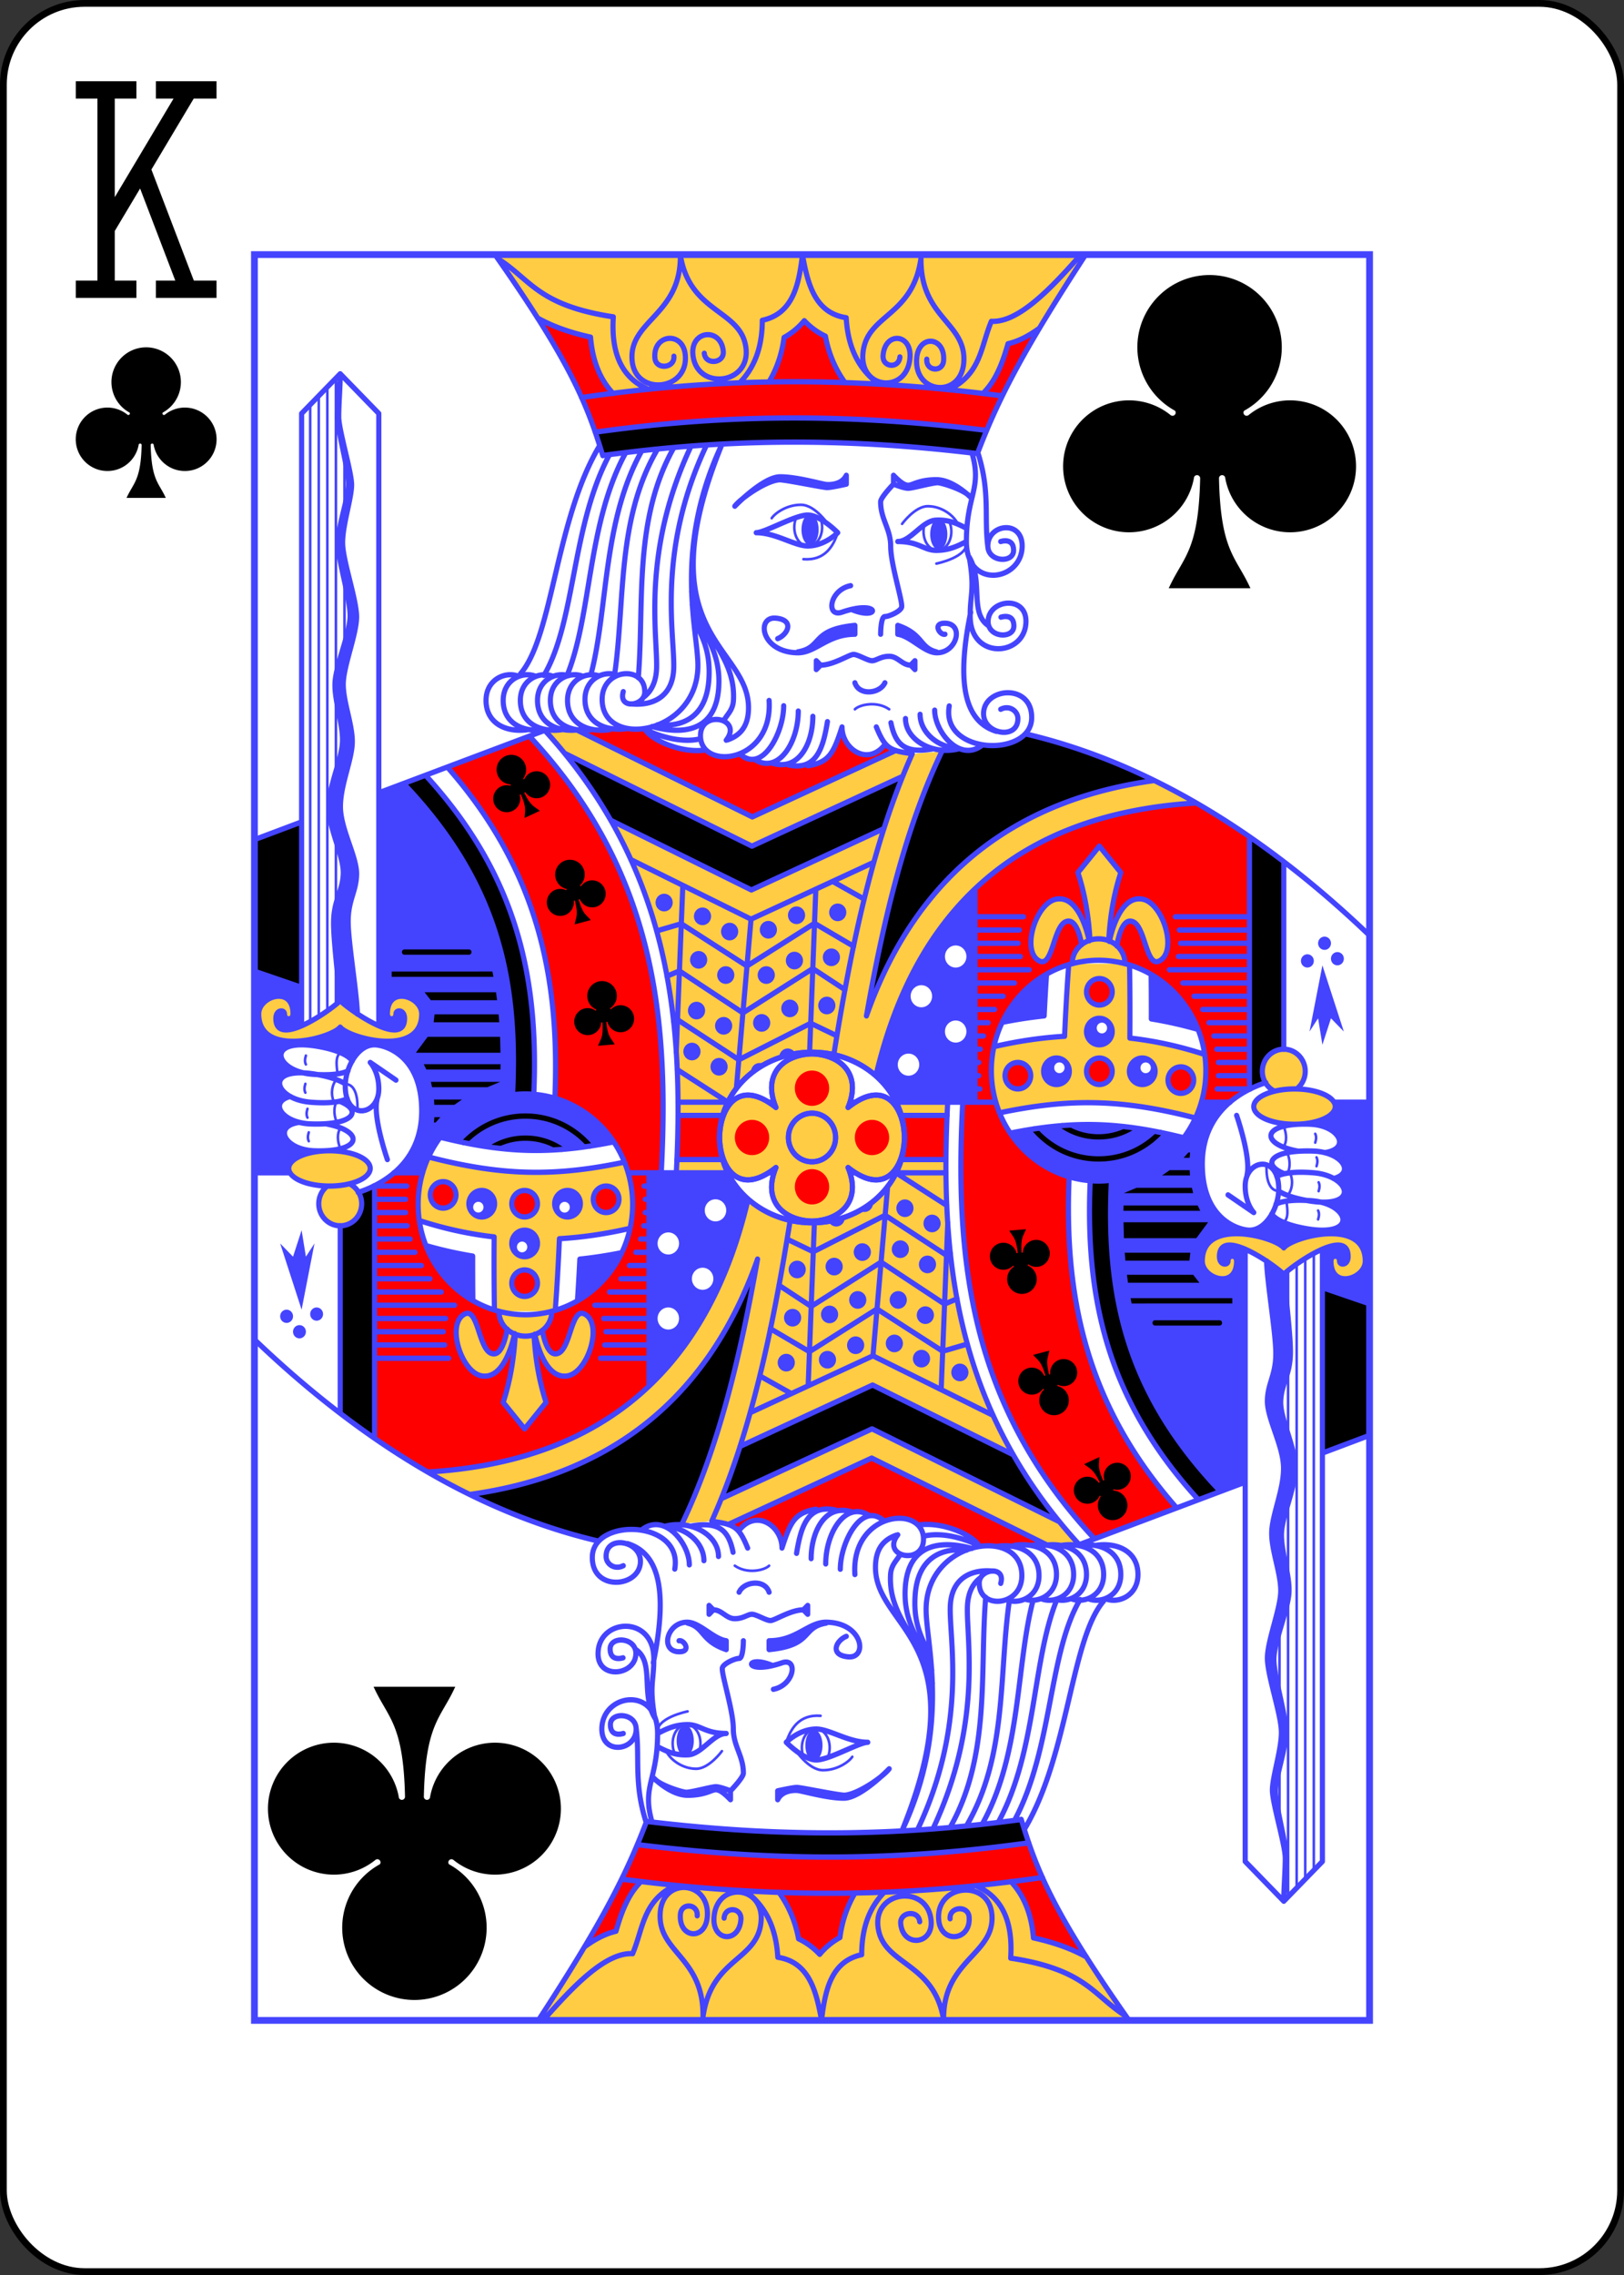<?xml version="1.0" encoding="UTF-8" standalone="no"?>
<svg xmlns="http://www.w3.org/2000/svg" xmlns:xlink="http://www.w3.org/1999/xlink" class="card" face="KC" height="3.5in" preserveAspectRatio="none" viewBox="-120 -168 240 336" width="2.5in"><rect x="-120" y="-168" width="240" height="336" fill="#333333" stroke="none"/><defs><symbol id="VCK" viewBox="-500 -500 1000 1000" preserveAspectRatio="xMinYMid"><path d="M-285 -460L-85 -460M-185 -460L-185 460M-285 460L-85 460M85 -460L285 -460M185 -440L-170 155M85 460L285 460M185 440L-10 -70" stroke="black" stroke-width="80" stroke-linecap="square" stroke-miterlimit="1.5" fill="none"></path></symbol><symbol id="SCK" viewBox="-600 -600 1200 1200" preserveAspectRatio="xMinYMid"><path d="M30 150C35 385 85 400 130 500L-130 500C-85 400 -35 385 -30 150A10 10 0 0 0 -50 150A210 210 0 1 1 -124 -51A10 10 0 0 0 -110 -65A230 230 0 1 1 110 -65A10 10 0 0 0 124 -51A210 210 0 1 1 50 150A10 10 0 0 0 30 150Z" fill="black"></path></symbol><symbol id="CK6" preserveAspectRatio="none" viewBox="0 0 1300 2000"><g transform="scale(-1,1)translate(-1300,0)"><path stroke="#44F" stroke-linecap="round" stroke-linejoin="round" stroke-width="3" fill="none" d="M1205,585.225V501.004M1205,664.064V585.225M1205,736.068V664.064M1205,476.729V140M1235,868.537V170M1225,862.945V160M1215,856.566V150M1205,849.232V796.725M1195,230.035V218.912M1195,285.711V230.035M1195,370.186l10e-5,-27.113M1195,440.066V370.186M1200.558,904.105c3.887,4.861 4.604,9.572 2.486,23.824M1205,935c3.887,4.861 6.708,14.032 2.537,24.384M1203.41,958.186c3.887,4.861 4.655,15.264 0.895,23.768M1199.847,989.828c3.887,4.861 3.629,14.443 0.074,22.537M1240,907.258c1.276,3.844 1.458,7.25 0,10M1240.616,939.218c1.276,3.844 1.458,7.25 0,10M1238.152,967.503c1.276,3.844 1.458,7.25 0,10M1236.642,994.179c1.276,3.844 1.458,7.25 0,10M1193.849,939.442C1177.135,940 1180,970 1180,970M480,305c5,-10 19.189,-20 35,-20 15,0 30,20 30,20M630,307.109c0,0 15.591,-23.505 32.587,-23.701 16.869,-0.194 30.733,9.623 34.403,15.199M620,315c5,15 14.811,31.867 40,30M470,325c-3.264,17.638 35,25 35,25M518.899,305.825c0.711,2.408 1.101,5.027 1.101,7.767 0,11.823 -7.264,21.408 -16.225,21.408 -8.961,0 -16.225,-9.585 -16.225,-21.408 0,-4.157 0.898,-8.038 2.453,-11.323M668.26,297.641c1.512,3.253 2.383,7.08 2.383,11.175 0,11.823 -7.264,21.408 -16.225,21.408 -8.961,0 -16.225,-9.585 -16.225,-21.408 0,-3.679 0.703,-7.142 1.943,-10.166M560,515c15,-10 35,-5 40,0"></path><use xlink:href="#SCK" height="90" width="90" transform="translate(893,859)scale(1,0.972)rotate(5)translate(-45,-45)"></use><use xlink:href="#SCK" height="90" width="90" transform="translate(927,721)scale(1,0.972)rotate(15)translate(-45,-45)"></use><use xlink:href="#SCK" height="90" width="90" transform="translate(992,601)scale(1,0.972)rotate(25)translate(-45,-45)"></use></g></symbol><symbol id="CK5" preserveAspectRatio="none" viewBox="0 0 1300 2000"><g transform="scale(-1,1)translate(-1300,0)"><path stroke="#44F" stroke-linecap="round" stroke-linejoin="round" stroke-width="6" fill="none" d="M522.899,3.48c9.297,67.907 63.934,63.432 67.753,108.843 3.441,40.921 -51.645,45.49 -54.872,4.551 -2.181,-27.669 29.204,-29.893 31.355,-2.601 1.075,13.646 -18.522,15.272 -19.597,1.625M522.899,3.48C524.357,72.037 469.728,76.624 473.07,122.076c3.011,40.956 58.098,36.388 54.872,-4.551 -2.181,-27.669 -33.506,-24.692 -31.355,2.601 1.075,13.646 20.673,12.021 19.597,-1.625M803.52,0.008c-1.617,68.432 60.021,74.375 56.2,119.751 -3.446,40.92 -65.701,35.012 -62.012,-5.886 2.493,-27.641 37.895,-23.902 35.436,3.364 -1.229,13.633 -23.377,11.53 -22.147,-2.102M803.499,0.01C792.848,67.581 731.196,61.822 726.837,107.146c-3.931,40.874 58.324,46.784 62.012,5.886 2.493,-27.641 -32.977,-30.629 -35.436,-3.364 -1.229,13.633 20.918,15.735 22.147,2.102M881.76,157.364c1.162,-1.191 2.297,-2.424 3.404,-3.7 13.508,-15.578 21.043,-36.194 22.979,-60.173C934.565,87.882 954.374,80.312 970,71.807M840.764,152.609C868.581,141.054 884.669,116.444 881.616,70.528 970.038,57.493 977.856,28.05 1016.116,4.804M384.638,83.186c11.354,8.151 23.456,14.705 36.844,17.809 3.267,10.612 6.91,23.055 14.428,36.765 3.727,6.796 8.659,13.439 14.821,19.612M490.657,153.044C452.771,135.41 453.483,104.497 440.895,75.58 408.942,77.337 370.459,37.367 336.36,-0.2M611.364,145.179c10.925,-14.516 19.051,-32.222 22.987,-52.756 9.534,-4.369 17.877,-10.464 24.628,-17.581 6.334,7.509 14.316,14.094 23.585,19.026 2.55,19.152 8.806,36.11 17.69,50.523M661.111,-4.759348e-7C654.888,34.596 646.015,66.138 610.121,71.521 608.01,108.173 593.554,131.478 571.811,146.878M734.47,145.372C718.002,129.079 707.963,106.586 707.944,74.453 672.417,66.93 665.355,34.91 661.111,-4.759348e-7c0,0 0,0 0,0M1019.418,0.214C930.312,123.368 911.818,170.701 893.877,227.738M331.331,0.603C399.557,102.391 431.379,159.184 457.191,225.525M446.332,199.147c173.564,-21.015 316.127,-17.023 456.431,1.998M457.051,225.432c165.82,-19.487 302.234,-15.745 436.89,2.144M428.129,160.035c187.255,-23.821 340.462,-19.284 490.611,1.877M-0.065,771.262C113.128,665.907 248.106,577.56 401.371,542.796M1155,609.634 959.395,538.071M1300,662.683l-55,-20.122M924.371,538.304 719.572,636.91 552.273,561.626M544.177,590.88 720,670 938.568,564.763M566.03,650.06l154.613,69.575 163.991,-78.958M577.896,688.297l143.174,64.427 140.143,-67.476M647.054,757.407l78.748,48.387 76.561,-47.889M649.065,808.666l81.47,50.197 74.01,-47.519M651.494,870.604l83.774,41.328 71.531,-45.383M800.589,714.438l7.728,189.336M625.965,709.928l-36.854,20.102M647.055,757.407l-45.62,26.06M649.065,808.666l-37.577,23.997M651.494,870.604 620.961,884.876M802.363,757.904l28.806,8.172M806.798,866.548l4.647,2.216M804.545,811.344l14.644,6.01M605.783,960 599.283,960M700.717,960l-6.5,-10e-6M460,960 460,718.461M440.885,924.274a125,125 0 0 1 -125,125 125,125 0 0 1 -125,-125 125,125 0 0 1 125,-125 125,125 0 0 1 125,125v0M961.508,538.871C815.969,693.799 799.004,865.22 808.188,1039.996M825.704,1039.985C816.305,864.718 832.722,697.903 979.428,545.419M949.775,955.531C943.889,822.19 968.125,698.475 1075.097,580.488M999.086,951.68C992.442,822.224 1015.816,711.505 1126.139,599.147M974.32,951.086C968.491,820.681 992.685,704.047 1100.521,589.751M677.5,1000A27.5,27.5 0 0 1 650,1027.5 27.5,27.5 0 0 1 622.5,1000 27.5,27.5 0 0 1 650,972.5 27.5,27.5 0 0 1 677.5,1000v0M692.055,965.938C709.004,925.848 680.221,905.826 650,905.238c-30.221,0.587 -59.004,20.61 -42.055,60.699 -45,-34.547 -65.377,2.234 -65.636,34.062 0.259,31.828 20.636,68.61 65.636,34.062 -16.95,40.089 11.834,60.112 42.055,60.699 30.221,-0.587 59.004,-20.61 42.055,-60.699 45,34.547 65.377,-2.234 65.636,-34.062 -0.259,-31.828 -20.636,-68.61 -65.636,-34.062v0M498.674,562.882c41.321,84.043 67.265,185.872 87.853,299.418C556.316,778.594 509.835,715.502 450.533,671.752 393.438,629.63 325.648,605.784 251.28,595.714M196.201,960H162.654M140,659.363V940M100,687.779V900M1214.918,1054.939A25,25 0 0 1 1225,1075v0a25,25 0 0 1 -25,25 25,25 0 0 1 -25,-25 25,25 0 0 1 14.281,-22.585M1179.074,1062.185C1156.123,1055.045 1105,1032.163 1105,970c0,-65 45,-75 55,-75 20,0 34.105,26.642 34.105,46.642 0,40 -39.105,33.772 -39.105,3.358 0,-20 10,-30 10,-30l-30,20M1260,1035a47.5,20 0 0 1 -47.5,20 47.5,20 0 0 1 -47.5,-20 47.5,20 0 0 1 47.5,-20 47.5,20 0 0 1 47.5,20v0M1193.849,939.442C1199.452,935.884 1208.185,932.532 1220,930v0c70,-15 59.845,26.263 15,30 -21.683,1.807 -36.039,-0.242 -43.223,-4.09M1258.165,953.489c25.294,6.414 10.023,30.033 -24.041,31.153 -50.432,1.659 -60.461,-15.413 -33.333,-25.699M1247.535,982.835c31.398,4.087 17.286,31.032 -17.147,32.231 -56.677,1.973 -59.351,-22.549 -13.184,-30.637M1185.958,913.445c3.48,-5.511 14.34,-11.303 32.413,-15.176v0c70,-15 59.845,26.263 15,30 -20.954,1.746 -35.065,-0.109 -42.474,-3.708M1157.097,957.322C1162.097,977.322 1145,1025 1145,1025M1155,873.428V180l45,-45 45,45v693.428M1105,860c0,-20 40,-32.707 40,0 0,7.453 -10,7.533 -10,0 0,-5 -9.929,-5.124 -10,5 -0.247,34.999 65,-10 75,-20 10,10 75.247,54.999 75,20 -0.071,-10.124 -10,-10 -10,-5 0,7.533 -10,7.453 -10,0 0,-32.707 40,-20 40,0 0,50 -85,27.6 -95,15 -10,12.6 -95,35 -95,-15v0M1200.408,845.624c1.908,-27.812 7.833,-71.455 7.302,-90.895 -0.682,-24.991 -10.74,-33.899 -11.286,-53.891 -0.546,-19.993 17.447,-51.39 16.765,-76.381 -0.682,-24.991 -15.3,-53.223 -15.846,-73.216 -0.546,-19.993 9.326,-45.271 8.781,-65.264 -0.546,-19.993 -17.089,-55.86 -17.634,-75.853 -0.546,-19.993 14.55,-64.526 14.005,-84.519 -0.546,-19.993 -11.856,-50.106 -12.265,-65.1 -0.409,-14.994 13.301,-62.439 12.892,-77.433C1202.711,168.078 1200.447,149.679 1200,135c-0.037,15.315 1.716,33.768 1.716,48.768 0,15 -15,62.053 -15,77.053 0,15 10.484,45.411 10.484,65.411 0,20 -16.305,64.105 -16.305,84.105 0,20 15.558,56.305 15.558,76.305 0,20 -10.558,45 -10.558,65 0,20 13.842,48.621 13.842,73.621 0,25 -18.842,55.895 -18.842,75.895 0,20 9.811,29.179 9.811,54.179 0,23.257 -10.174,80.862 -10.747,104.862M203.405,977.834c85.591,-21.582 147.294,-22.233 227.62,-5.818M279.805,804.715c-0.507,27.74 -0.591,55.303 -0.357,82.688 -30.264,3.329 -59.225,9.709 -87.14,18.529M350.728,804.292c2.057,26.958 3.642,53.992 4.812,81.079 26.316,1.508 53.676,5.313 82.16,11.718M217.225,1000.164c76.071,-18.433 129.859,-19.104 201.299,-5.165M254.644,815.468c-0.216,16.81 -0.265,33.535 -0.23,50.209 -18.617,2.97 -36.774,6.973 -54.477,11.922M428.173,869.543c-16.592,-3.257 -32.855,-5.668 -48.802,-7.302 -0.814,-15.765 -1.727,-31.52 -2.813,-47.256M330,880a15,15 0 0 1 -15,15 15,15 0 0 1 -15,-15 15,15 0 0 1 15,-15 15,15 0 0 1 15,15v0M330,835a15,15 0 0 1 -15,15 15,15 0 0 1 -15,-15 15,15 0 0 1 15,-15 15,15 0 0 1 15,15v0M330,925a15,15 0 0 1 -15,15 15,15 0 0 1 -15,-15 15,15 0 0 1 15,-15 15,15 0 0 1 15,15v0M280,925a15,15 0 0 1 -15,15 15,15 0 0 1 -15,-15 15,15 0 0 1 15,-15 15,15 0 0 1 15,15v0M235,935a15,15 0 0 1 -15,15 15,15 0 0 1 -15,-15 15,15 0 0 1 15,-15 15,15 0 0 1 15,15v0M380,925a15,15 0 0 1 -15,15 15,15 0 0 1 -15,-15 15,15 0 0 1 15,-15 15,15 0 0 1 15,15v0M425,930a15,15 0 0 1 -15,15 15,15 0 0 1 -15,-15 15,15 0 0 1 15,-15 15,15 0 0 1 15,15v0M285.242,803.2a30.653,27.5 0 0 1 -0.01,-0.7 30.653,27.5 0 0 1 30.653,-27.5 30.653,27.5 0 0 1 30.653,27.5v0a30.653,27.5 0 0 1 -0.011,0.741M303.336,777.964C300.167,763.716 289.4,725.933 265,730c-23.937,3.989 -41.639,59.017 -20,70 16.945,8.601 16.09,-46.873 35,-45 9.353,0.926 13.581,21.494 14.691,28.027M304.095,777.143c4.4e-4,0.008 8.8e-4,0.016 10e-4,0.024M325.938,776.554C327.446,750.406 331.614,724.785 340,700l-25,-30 -25,30c8.449,24.971 12.617,50.791 14.095,77.143M325.937,776.57c3e-4,-0.005 6.1e-4,-0.011 9.1e-4,-0.016M335.565,781.59C336.989,773.911 341.253,755.866 350,755c18.91,-1.873 18.055,53.601 35,45 21.639,-10.983 3.937,-66.011 -20,-70 -24.002,-4 -34.812,32.494 -38.175,47.247M177.596,945l-38.541,10e-6M176.176,930 140,930M176.207,915 140,915M178.039,900 140,900M181.582,885l-41.582,10e-6M187.125,870 140,870M194.607,855l-54.607,-2e-5M204.609,840 140,840M217.781,825l-77.781,2e-5M233.264,810l-93.264,-3e-5M222.865,795 140,795M220.217,780l-80.217,2e-5M221.762,765 140,765M226.447,750H140M460,945h-5.826M460,930h-4.406M460,915h-4.436M460,900h-6.271M460,885h-9.812M460,870H444.662M460,855H437.189M460,840h-32.812M460,825l-46.006,10e-6M460,810l-63.174,-10e-6M460,795H407.115M460,780H409.783M460,765H408.238M460,750H403.553M1300,1040h-41.57M1245,830l55,-18.333M865.539,536.833c25.59,3.759 49.271,-7.043 49.106,-33.284 -0.151,-23.912 -23.268,-33.143 -37.899,-27.026M885.893,538.011c25.59,3.759 49.271,-7.043 49.106,-33.284 -0.146,-23.15 -21.819,-32.541 -36.477,-27.564M905.893,538.011c25.59,3.759 49.271,-7.043 49.106,-33.284 -0.151,-23.912 -23.268,-33.143 -37.899,-27.026M920.893,538.011c25.59,3.759 49.271,-7.043 49.106,-33.284 -0.144,-22.841 -21.244,-32.288 -35.886,-27.755M940.893,538.011c25.59,3.759 49.271,-7.043 49.106,-33.284 -0.151,-23.912 -23.268,-33.143 -37.899,-27.026M960.893,538.011c25.59,3.759 49.271,-7.043 49.106,-33.284 -0.151,-23.912 -23.268,-33.143 -37.899,-27.026M980.893,538.011c25.59,3.759 49.271,-7.043 49.106,-33.284 -0.151,-23.912 -23.268,-33.143 -37.899,-27.026M754.939,214.828c58.346,120.263 27.109,213.533 28.095,252.466C785,545 895,560 894.644,503.549 894.424,468.549 845,465 845,495c-0.589,16.604 31.333,20.568 25,0M772.98,215.893c58.234,119.781 37.199,213.163 38.182,251.981 0.82,32.388 23.432,43.343 49.503,41.019M791.001,216.953c57.746,119.272 39.18,212.217 40.16,250.92 0.414,16.365 6.392,27.258 15.569,33.731M811.034,218.617c47.441,81.937 34.363,176.107 41.472,260.645M830.075,220.354C877.756,299.707 867.694,390.717 880.005,475M848.35,222.124c45.916,80.088 39.247,178.279 59.153,252.778M867.13,224.324c44.889,80.253 39.318,181.402 67.873,251.109M886.073,226.539c44.622,81.12 39.369,189.049 76.428,250.118M897.635,216.501C949.209,300.14 951.802,432.027 990,475M774.524,561.152C804.212,565.214 839.251,548.55 845,537.053M755,215C846.368,433.509 720.994,442.801 724.062,515.888 724.908,536.029 735,545 748.285,549.575M779.956,548.381c21.553,5.252 48.56,-2.6 66.067,-11.301M790.445,381.673c-9.302,47.959 -51.778,73.173 -48.878,123.24 0.654,11.282 7.62,16.121 11.394,23.114M789.697,396.481c-10.502,31.11 -33.464,50.383 -31.002,92.875 3.099,53.494 45.332,53.94 77.633,45.163M788.25,411.562c-8.795,19.553 -20.033,35.141 -18.103,68.44 2.595,44.789 31.606,55.442 59.938,52.572M700,505c-4.579,71.226 80,80 80,40 0,-30 -50,-20 -30,5M683,511c0,30 24.833,77.835 51.129,54.581M666,517c0,35 22.575,70.896 49.356,55.678M649,523c0,30 16,62 46.421,53.226M632,529c5,30 13,56 45.453,49.033M615,535c10,30 15,40 39.615,43.97M575,535c-10,23.797 -15.385,26.851 -40,30M558,530.241C553,554.038 542.453,565.526 510,560M541,525.481C541,549.278 510.421,566.959 480,560M507,515.962c0,23.797 -28.117,58.868 -54.413,40.421M490,511.203C500,566.729 395,570 393.916,525.213 392.943,484.997 450,490 450,520c0,23.643 -40.818,30.224 -40,5 0.266,-8.218 10,-15 20,-10M565,555c20,25 50,5 50,-20M524,520.722c0,20.171 -20.534,37.883 -45.319,38.573M463.466,224.87C451.463,265.442 470,272.05 470,325c0,55 -65,45 -65,5 0,-30 40,-25 40,0 0,18.405 -30,20 -30,5 0,-15 15,-10 15,-10M456.513,224.828c-14.602,44.608 -6.856,72.643 -11.642,107.215M429.684,410.692c0,0 -15,-5 -15,10 0,15 30,13.405 30,-5 0,-25 -44.105,-30.411 -44.105,-0.411 0,40 64.421,44.718 65,-5C465.877,384.618 460,380 466.736,342.638 450,370 466.9,406.048 444.105,420.411M465,405c18.917,89.457 2.83,125.099 -30,135M465,275c0,0 20,-20 40,-20 20,0 27.543,6.061 32.537,6.305C543.061,261.576 550,255 555,250v10c0,0 -12.053,4.663 -17.053,4.663 -5,0 -26.044,-5.808 -34.179,-6.305C499.795,258.115 471.543,266.395 465,275M740,285c0,0 -32.906,-33.284 -52.906,-33.284 -20,0 -49.3,8.524 -54.294,8.768C627.276,260.755 615,260 610,250v10c0,0 17.389,3.842 22.389,3.842 5,0 50.166,-9.234 55.936,-8.768C704.21,256.356 733.457,276.395 740,285M555,260c0,0 15,15 15,20 0,20 -11.716,30.411 -11.716,50.411 0,20 -13.284,59.589 -12.874,68.284C545.646,403.689 560,410 565,410c5,0 5,20 5,20M605,375c25,5 28.974,36.325 10,30 -45,-15 -45,10 -12.537,-2.463M530,460v10l5,-5 -5,-5v0M645,460v10l-5,-5 5,-5v0M535,465c10,0 15,-10 25,-10 10,0 15,5 20,5 5,0 16.568,-7.126 21.568,-7.126C606.568,452.874 625,465 640,465M565,485c5.861,12.36 30,15 35,0M470,310c10,-5 20,-10 35.747,-9.179C521.537,301.644 535,325 550,325c-25,0 -30,10 -45,10 -15,0 -25,-5 -35,-10M620,315c0,0 20,-20 35,-20 15,0 50,20 60,20 -22.347,-0.051 -44.764,15 -60,15 -20,0 -35,-15 -35,-15M495,430c5.819,1.439 15,-12.658 0,-12.446 -22.653,0.321 -14.297,33.469 9.464,33.432C519.068,450.963 535,432.099 550,430v-10c-30,10 -25,25 -45,30M690,435c-12.381,-5 -19.673,-21.471 2.428,-23.217C715,410 710,450 667.297,450.986 645.72,451.484 632.317,430 600,430v-10c52.098,5 36.947,25 66.505,30M757.847,1000A107.847,96.548 0 0 1 650,1096.548 107.847,96.548 0 0 1 542.153,1000 107.847,96.548 0 0 1 650,903.452 107.847,96.548 0 0 1 757.847,1000v0M533.149,565.48c44.801,97.376 70.461,213.438 91.431,340.761M721.07,752.725 738.183,944.621M645.539,718.736l7.249,184.842M551.963,960 435.613,960M806.262,960 748.01,960M748.007,959.995l59.21,-37.006M201.986,621.105c182.606,10.658 322.191,96.312 373.563,309.079M754.227,975h51.22M492.499,975h52.346"></path></g></symbol><symbol id="CK4" preserveAspectRatio="none" viewBox="0 0 1300 2000"><g transform="scale(-1,1)translate(-1300,0)"><path fill="black" d="M672.932,185.051c-70.695,-0.111 -145.242,4.245 -226.6,14.096l10.719,26.285c165.82,-19.487 302.234,-15.744 436.891,2.145l8.82,-26.432C828.225,191.039 753.053,185.177 672.932,185.051ZM401.371,542.795c-51.871,11.766 -101.648,29.669 -149.643,52.605 73.92,10.384 141.71,34.23 198.805,76.352 59.302,43.75 105.782,106.842 135.994,190.549C565.939,748.755 539.995,646.926 498.674,562.883L425,555ZM938.568,564.764 720,670 544.178,590.879l21.852,59.182 154.613,69.574 163.99,-78.959zm161.953,24.988C992.685,704.048 968.491,820.681 974.32,951.086l24.766,0.594C992.443,822.223 1015.815,711.504 1126.139,599.146ZM1245,642.299v187.727l55,-18.357V662.613ZM139.914,659.406c-13.638,9.143 -39.99,28.348 -39.99,28.348L100,900c13.807,0 25,11.193 25,25 0,4.939 -1.431,9.543 -4.184,13.057 5.064,1.281 12.006,3.796 19.5,7.492L140,940ZM1050,787c-4.057,-0.057 -4.057,6.057 0,6h75c4.057,0.057 4.057,-6.057 0,-6zm-27.457,25 -1.141,6H1140v-6zm-4.174,23.5 -1.242,9h77.267l7.236,-9zm-2.996,25 -0.814,9h76.51l-1.035,-9zm-1.726,25.5 -0.492,18h98.631l-13.719,-18zm-0.602,31 0.133,6h86.402l3.066,-6zm0.447,20 14.803,6h64.621l1.395,-6zm44.559,20 8.865,6h23.383l0.357,-6zm25.17,20 5.519,6h2.035l-0.543,-6zm-725.148,6.648a3,3 0 0 0 -1.604,0.529c-11.457,7.663 -25.357,12.096 -40.584,12.096 -13.727,0 -26.375,-3.605 -37.129,-9.928a3,3 0 1 0 -3.041,5.172c11.669,6.861 25.391,10.756 40.17,10.756 16.394,0 31.485,-4.793 43.92,-13.109a3,3 0 0 0 -1.732,-5.516zm33.119,3.672a3,3 0 0 0 -2.297,1.055c-17.731,20.208 -43.762,32.898 -73.01,32.898 -27.389,0 -51.952,-11.127 -69.527,-29.137a3,3 0 1 0 -4.295,4.189c18.666,19.127 44.806,30.947 73.822,30.947 30.986,0 58.688,-13.479 77.52,-34.941a3,3 0 0 0 -2.213,-5.012z"></path></g></symbol><symbol id="CK3" preserveAspectRatio="none" viewBox="0 0 1300 2000"><g transform="scale(-1,1)translate(-1300,0)"><path fill="#44F" d="M1200,135c-0.037,15.315 1.717,33.768 1.717,48.768 0,15 -15,62.053 -15,77.053 0,15 10.484,45.412 10.484,65.412 0,20 -16.307,64.104 -16.307,84.104 0,20 15.559,56.307 15.559,76.307 0,20 -10.559,45 -10.559,65 0,20 13.842,48.621 13.842,73.621 0,25 -18.842,55.895 -18.842,75.895 0,20 9.812,29.178 9.812,54.178 0,23.257 -10.175,80.864 -10.748,104.863l20.449,-14.576c1.908,-27.812 7.832,-71.454 7.301,-90.895 -0.682,-24.991 -10.739,-33.898 -11.285,-53.891 -0.546,-19.993 17.448,-51.39 16.766,-76.381 -0.682,-24.991 -15.302,-53.224 -15.848,-73.217 -0.546,-19.993 9.327,-45.271 8.781,-65.264 -0.546,-19.993 -17.089,-55.859 -17.635,-75.852 -0.546,-19.993 14.552,-64.527 14.006,-84.52 -0.546,-19.993 -11.856,-50.105 -12.266,-65.1 -0.409,-14.994 13.302,-62.439 12.893,-77.434C1202.712,168.078 1200.447,149.679 1200,135ZM652.26,294.029a10,17.5 0 0 0 -10,17.5 10,17.5 0 0 0 10,17.5 10,17.5 0 0 0 10,-17.5 10,17.5 0 0 0 -10,-17.5zm-150.045,5.174a10,17.5 0 0 0 -10,17.5 10,17.5 0 0 0 10,17.5 10,17.5 0 0 0 10,-17.5 10,17.5 0 0 0 -10,-17.5zM550,420c-30,10 -25,25 -45,30l-0.535,0.986C519.068,450.964 535,432.099 550,430Zm50,0v10c32.317,0 45.721,21.485 67.297,20.986L666.506,450C636.948,445 652.098,425 600,420Zm526,179.061c-110.185,112.444 -133.558,223.164 -127.121,352.562 49.771,5.739 90.761,41.014 104.746,88.152l33.434,0.154C1119.776,1025.488 1105,1003.421 1105,970c0,-65 45,-75 55,-75 10.714,0 19.736,7.646 25.881,18.133 3.557,-5.198 14.418,-10.991 32.49,-14.863 66.707,-14.294 60.623,22.506 20.529,29.049 36.973,-3.507 38.855,15.323 19.521,26.08 21.321,5.563 13.378,23.555 -10.729,29.428 31.239,4.095 17.127,31.041 -17.062,32.982 17.353,3.768 29.369,10.889 29.369,19.191 0,1.834 -0.586,3.61 -1.627,5.148L1300,1040.029V662.668l-55,-20.164 -0.103,230.912c16.051,6.826 30.219,7.928 30.104,-8.416 -0.071,-10.124 -10,-10 -10,-5 0,7.533 -10,7.453 -10,0 0,-32.707 40,-20 40,0 0,50 -85,27.6 -95,15 -4.206,5.299 -21.68,12.325 -40.516,14.977 -0.269,0.038 -0.539,0.075 -0.809,0.111 -1.133,0.152 -2.269,0.292 -3.408,0.41C1130.54,893.06 1105,887.407 1105,860c0,-20 40,-32.707 40,0 0,7.453 -10,7.533 -10,0 0,-5 -9.929,-5.124 -10,5 -0.114,16.128 13.68,15.268 29.783,8.551L1155,609.209Zm112.9,328.258c-1.969,0.187 -4.011,0.42 -6.182,0.738 2.14,-0.166 4.202,-0.415 6.182,-0.738zM460.174,718.588 459.896,960 550.65,960.072 575.322,929.25C552.679,836.103 513.073,767.382 460.174,718.588Zm362.207,5.328a10,10 0 0 0 -10,10 10,10 0 0 0 10,10 10,10 0 0 0 10,-10 10,10 0 0 0 -10,-10zM620,735a10,10 0 0 0 -10,10 10,10 0 0 0 10,10 10,10 0 0 0 10,-10 10,10 0 0 0 -10,-10zm48.029,3.283a10,10 0 0 0 -10,10 10,10 0 0 0 10,10 10,10 0 0 0 10,-10 10,10 0 0 0 -10,-10zm109.605,1.232a10,10 0 0 0 -10,10 10,10 0 0 0 10,10 10,10 0 0 0 10,-10 10,10 0 0 0 -10,-10zm-76.764,15.189a10,10 0 0 0 -10,10 10,10 0 0 0 10,10 10,10 0 0 0 10,-10 10,10 0 0 0 -10,-10zm45.154,2.053a10,10 0 0 0 -10,10 10,10 0 0 0 10,10 10,10 0 0 0 10,-10 10,10 0 0 0 -10,-10zM52.5,772.5a7.5,7.5 0 0 0 -7.5,7.5 7.5,7.5 0 0 0 7.5,7.5 7.5,7.5 0 0 0 7.5,-7.5 7.5,7.5 0 0 0 -7.5,-7.5zm430,10c6.904,0 12.5,5.596 12.5,12.5 0,6.904 -5.596,12.5 -12.5,12.5 -6.904,0 -12.5,-5.596 -12.5,-12.5 0,-6.904 5.596,-12.5 12.5,-12.5zm144.889,3.402a10,10 0 0 0 -10,10 10,10 0 0 0 10,10 10,10 0 0 0 10,-10 10,10 0 0 0 -10,-10zm154.762,2.875a10,10 0 0 0 -10,10 10,10 0 0 0 10,10 10,10 0 0 0 10,-10 10,10 0 0 0 -10,-10zm-111.658,0.82a10,10 0 0 0 -10,10 10,10 0 0 0 10,10 10,10 0 0 0 10,-10 10,10 0 0 0 -10,-10zM37.5,790a7.5,7.5 0 0 0 -7.5,7.5 7.5,7.5 0 0 0 7.5,7.5 7.5,7.5 0 0 0 7.5,-7.5 7.5,7.5 0 0 0 -7.5,-7.5zm35,2.5A7.5,7.5 0 0 0 65,800 7.5,7.5 0 0 0 72.5,807.5 7.5,7.5 0 0 0 80,800 7.5,7.5 0 0 0 72.5,792.5ZM55,805l-25,75 15,-15 10,30 5,-30 10,15zm648.334,1.018a10,10 0 0 0 -10,10 10,10 0 0 0 10,10 10,10 0 0 0 10,-10 10,10 0 0 0 -10,-10zm47.207,0a10,10 0 0 0 -10,10 10,10 0 0 0 10,10 10,10 0 0 0 10,-10 10,10 0 0 0 -10,-10zm-373.895,9.004c0.997,15.698 1.91,31.454 2.725,47.219 15.947,1.634 32.21,4.046 48.732,7.035 -11.308,-23.03 -29.273,-41.879 -51.457,-54.254zM254.529,815.438c-24.402,13.713 -43.634,35.351 -54.459,61.779 17.57,-4.566 35.727,-8.569 54.344,-11.539 -0.036,-16.674 0.013,-33.4 0.115,-50.24zM522.5,827.5c6.904,0 12.5,5.596 12.5,12.5 0,6.904 -5.596,12.5 -12.5,12.5 -6.904,0 -12.5,-5.596 -12.5,-12.5 0,-6.904 5.596,-12.5 12.5,-12.5zm110.227,13a10,10 0 0 0 -10,10 10,10 0 0 0 10,10 10,10 0 0 0 10,-10 10,10 0 0 0 -10,-10zm43.104,3.285a10,10 0 0 0 -10,10 10,10 0 0 0 10,10 10,10 0 0 0 10,-10 10,10 0 0 0 -10,-10zm108.783,2.463a10,10 0 0 0 -10,10 10,10 0 0 0 10,10 10,10 0 0 0 10,-10 10,10 0 0 0 -10,-10zm-75.943,13.957a10,10 0 0 0 -10,10 10,10 0 0 0 10,10 10,10 0 0 0 10,-10 10,10 0 0 0 -10,-10zm44.336,3.285a10,10 0 0 0 -10,10 10,10 0 0 0 10,10 10,10 0 0 0 10,-10 10,10 0 0 0 -10,-10zM315,865a15,15 0 0 0 -15,15 15,15 0 0 0 15,15 15,15 0 0 0 15,-15 15,15 0 0 0 -15,-15zm167.5,2.5c6.904,0 12.5,5.596 12.5,12.5 0,6.904 -5.596,12.5 -12.5,12.5 -6.904,0 -12.5,-5.596 -12.5,-12.5 0,-6.904 5.596,-12.5 12.5,-12.5zm-170.459,2.441a6.026,6.074 0 0 1 6.027,6.074 6.026,6.074 0 0 1 -6.027,6.074 6.026,6.074 0 0 1 -6.025,-6.074 6.026,6.074 0 0 1 6.025,-6.074zm477.91,22.693a10,10 0 0 0 -10,10 10,10 0 0 0 10,10 10,10 0 0 0 10,-10 10,10 0 0 0 -10,-10zm-111.658,6.568a10,10 0 0 0 -9.105,5.867l19.084,4.783a10,10 0 0 0 0.021,-0.65 10,10 0 0 0 -10,-10zM537.5,905c6.904,0 12.5,5.596 12.5,12.5 0,6.904 -5.596,12.5 -12.5,12.5 -6.904,0 -12.5,-5.596 -12.5,-12.5 0,-6.904 5.596,-12.5 12.5,-12.5zm220.842,4.877a10,10 0 0 0 -10,10 10,10 0 0 0 10,10 10,10 0 0 0 10,-10 10,10 0 0 0 -10,-10zM265,910a15,15 0 0 0 -15,15 15,15 0 0 0 15,15 15,15 0 0 0 15,-15 15,15 0 0 0 -15,-15zm100,0a15,15 0 0 0 -15,15 15,15 0 0 0 15,15 15,15 0 0 0 15,-15 15,15 0 0 0 -15,-15zm-3.393,4.941a6.026,6.074 0 0 1 6.025,6.074 6.026,6.074 0 0 1 -6.025,6.074 6.026,6.074 0 0 1 -6.027,-6.074 6.026,6.074 0 0 1 6.027,-6.074zM261.025,915a6.026,6.074 0 0 1 6.027,6.074 6.026,6.074 0 0 1 -6.027,6.074A6.026,6.074 0 0 1 255,921.074 6.026,6.074 0 0 1 261.025,915Zm450.107,0.623a10,10 0 0 0 -5.623,1.732l15.465,10.043a10,10 0 0 0 0.158,-1.775 10,10 0 0 0 -10,-10zm-385.545,69.748c-33.881,0.246 -68.068,5.053 -108.615,14.904 22.599,29.839 58.518,48.998 98.912,48.998 42.75,0 80.488,-21.459 102.834,-54.234 -33.579,-6.552 -63.236,-9.885 -93.131,-9.668z"></path></g></symbol><symbol id="CK2" preserveAspectRatio="none" viewBox="0 0 1300 2000"><g transform="scale(-1,1)translate(-1300,0)"><path fill="red" d="M330,835a15,15 0 0 1 -15,15 15,15 0 0 1 -15,-15 15,15 0 0 1 15,-15 15,15 0 0 1 15,15zM330,925a15,15 0 0 1 -15,15 15,15 0 0 1 -15,-15 15,15 0 0 1 15,-15 15,15 0 0 1 15,15zM235,935a15,15 0 0 1 -15,15 15,15 0 0 1 -15,-15 15,15 0 0 1 15,-15 15,15 0 0 1 15,15zM425,930a15,15 0 0 1 -15,15 15,15 0 0 1 -15,-15 15,15 0 0 1 15,-15 15,15 0 0 1 15,15zM139.82,945.306c7.62,3.718 15.839,8.658 23.19,14.922l33.176,-0.048c-3.453,-11.245 -5.302,-23.36 -5.302,-35.905 10e-6,-58.338 39.964,-107.342 94.008,-121.128l0.349,0.054c-0.007,-0.233 -0.01,-0.466 -0.01,-0.7 0,-7.817 3.635,-14.872 9.465,-19.676C293.581,776.494 289.353,755.926 280,755c-18.91,-1.873 -18.055,53.601 -35,45 -21.639,-10.983 -3.937,-66.011 20,-70 24.4,-4.067 35.167,33.716 38.336,47.964l0.759,-0.82C302.617,750.791 298.449,724.971 290,700l25,-30 25,30c-8.386,24.785 -12.554,50.406 -14.062,76.554l0.887,0.693C330.188,762.494 340.998,726 365,730c23.937,3.989 41.639,59.017 20,70 -16.945,8.601 -16.09,-46.873 -35,-45 -8.747,0.866 -13.011,18.911 -14.708,26.302 6.749,4.751 11.246,12.504 11.246,21.198 0,0 -0.004,0.494 0.335,0.738 54.217,13.902 94.012,62.822 94.012,121.037 0,12.296 -1.775,24.177 -5.178,35.564l24.588,0.162 -0.034,-241.332c-67.099,-62.058 -155.93,-91.59 -258.1,-97.65 -21.19,11.91 -42.063,24.819 -62.295,38.421L140,940ZM600.074,1000a20,20 0 0 1 -20,20 20,20 0 0 1 -20,-20 20,20 0 0 1 20,-20 20,20 0 0 1 20,20zM670,944.171a20,20 0 0 1 -20,20 20,20 0 0 1 -20,-20 20,20 0 0 1 20,-20 20,20 0 0 1 20,20zM492.279,974.457c0.903,16.641 1.104,34.162 1.149,50.803l53.451,-0.341c-3.026,-7.745 -4.501,-16.506 -4.569,-24.919 0.07,-8.615 1.614,-17.593 4.745,-25.429M949.495,955.597c-40.89,11.85 -72.976,43.679 -85.452,84.269l-38.424,0.127c-9.314,-175.274 7.103,-342.09 153.56,-494.674l95.939,35.134C968.125,698.475 943.889,822.19 949.495,955.597ZM869.189,535.838l55.182,2.466 -204.799,98.606 -167.212,-75.257c4.803,-1.49 8.364,-3.585 12.055,-6.76C585,580 615,560 615,535c10,30 15,40 39.615,43.97 28.317,-1.168 56.271,-2.887 77.742,-14.417 16.018,6.956 33.704,5.118 42.247,-4.035 29.608,4.696 64.647,-11.968 69.861,-23.703 8.364,1.277 17.089,1.043 24.724,-0.977zM385.068,83.802c10.924,7.535 23.026,14.089 36.414,17.193 3.267,10.612 6.91,23.055 14.428,36.765 3.727,6.796 8.659,13.439 14.083,19.651 56.069,-6.631 109.767,-10.662 161.315,-12.313 10.983,-14.435 19.109,-32.141 23.045,-52.675 9.534,-4.369 17.877,-10.464 24.628,-17.581 6.334,7.509 14.316,14.094 23.585,19.026 2.55,19.152 8.806,36.11 17.092,50.458 62.52,0.996 122.871,5.51 182.229,12.897 1.037,-1.05 2.172,-2.283 3.279,-3.56 13.508,-15.578 21.043,-36.194 22.979,-60.173 26.421,-5.609 46.231,-13.179 61.298,-20.946C932.027,129.866 915.355,165.636 902.969,200.448 762.459,182.124 619.895,178.132 445.947,198.207 430.242,162.076 411.849,127.382 385.068,83.802Z"></path></g></symbol><symbol id="CK1" preserveAspectRatio="none" viewBox="0 0 1300 2000"><g transform="scale(-1,1)translate(-1300,0)"><path fill="#FC4" d="M315.885,799.273c-12.562,0 -24.692,1.853 -36.105,5.371 -0.482,27.81 -0.564,55.373 -0.33,82.758 -30.264,3.329 -59.226,9.711 -87.205,18.668 -0.918,6.037 -1.359,12.068 -1.359,18.203 0,19.372 4.407,37.715 12.396,53.82 85.715,-21.842 147.417,-22.492 227.926,-6.012 6.301,-14.68 9.678,-30.85 9.678,-47.809 0,-9.419 -1.041,-18.594 -3.1,-27.301 -28.568,-6.289 -55.929,-10.094 -82.244,-11.602 -1.17,-27.087 -2.756,-54.122 -4.695,-81.094 -11.011,-3.262 -22.783,-5.004 -34.961,-5.004zM315,865a15,15 0 0 1 15,15 15,15 0 0 1 -15,15 15,15 0 0 1 -15,-15 15,15 0 0 1 15,-15zm-50,45a15,15 0 0 1 15,15 15,15 0 0 1 -15,15 15,15 0 0 1 -15,-15 15,15 0 0 1 15,-15zm100,0a15,15 0 0 1 15,15 15,15 0 0 1 -15,15 15,15 0 0 1 -15,-15 15,15 0 0 1 15,-15zM285.242,803.2a30.653,27.5 0 0 1 -0.01,-0.7 30.653,27.5 0 0 1 30.653,-27.5 30.653,27.5 0 0 1 30.653,27.5v0a30.653,27.5 0 0 1 -0.011,0.741M303.336,777.964C300.167,763.716 289.4,725.933 265,730c-23.937,3.989 -41.639,59.017 -20,70 16.945,8.601 16.09,-46.873 35,-45 9.353,0.926 13.581,21.494 14.691,28.027M325.938,776.554C327.446,750.406 331.614,724.785 340,700l-25,-30 -25,30c8.449,24.971 12.617,50.791 14.095,77.143M335.565,781.59C336.989,773.911 341.253,755.866 350,755c18.91,-1.873 18.055,53.601 35,45 21.639,-10.983 3.937,-66.011 -20,-70 -24.002,-4 -34.812,32.494 -38.175,47.247M692.055,965.938C709.004,925.848 680.221,905.826 650,905.238c-30.221,0.587 -59.004,20.61 -42.055,60.699 -45,-34.547 -65.377,2.234 -65.636,34.062 0.259,31.828 20.636,68.61 65.636,34.062 -16.95,40.089 11.834,60.112 42.055,60.699 30.221,-0.587 59.004,-20.61 42.055,-60.699 45,34.547 65.377,-2.234 65.636,-34.062 -0.259,-31.828 -20.636,-68.61 -65.636,-34.062zM625.332,910.537c-1.29,-7.872 -2.6,-15.699 -3.928,-23.484 1.33,7.788 2.648,15.604 3.941,23.479zm124.392,49.792 56.495,-0.442c0.754,-109.529 18.217,-216.805 78.238,-318.928L720.643,719.635 566.141,650.158c-9.748,-29.54 -20.637,-57.824 -32.992,-84.678l-34.475,-2.598c41.321,84.043 67.265,185.872 87.854,299.418C556.316,778.594 509.835,715.502 450.533,671.752 393.438,629.63 325.649,605.785 251.816,595.359c-16.482,7.737 -33.214,16.435 -49.742,25.709 182.001,10.664 321.309,95.862 372.763,308.34C635,890 711.038,893.671 749.724,960.329ZM609.779,823.213c0.128,0.657 0.259,1.311 0.387,1.969 -0.128,-0.658 -0.259,-1.312 -0.387,-1.969zm3.334,17.41c0.19,1.013 0.377,2.032 0.566,3.047 -0.189,-1.015 -0.377,-2.034 -0.566,-3.047zm2.693,14.621c0.351,1.93 0.701,3.861 1.049,5.797 -0.347,-1.937 -0.698,-3.866 -1.049,-5.797zm1.723,9.6c1.228,6.89 2.437,13.817 3.629,20.779 -1.191,-6.965 -2.402,-13.887 -3.629,-20.779zM1214.918,1054.939A25,25 0 0 1 1225,1075v0a25,25 0 0 1 -25,25 25,25 0 0 1 -25,-25 25,25 0 0 1 14.281,-22.585M1260,1035a47.5,20 0 0 1 -47.5,20 47.5,20 0 0 1 -47.5,-20 47.5,20 0 0 1 47.5,-20 47.5,20 0 0 1 47.5,20zM1105,860c0,-20 40,-32.707 40,0 0,7.453 -10,7.533 -10,0 0,-5 -9.929,-5.124 -10,5 -0.247,34.999 65,-10 75,-20 10,10 75.247,54.999 75,20 -0.071,-10.124 -10,-10 -10,-5 0,7.533 -10,7.453 -10,0 0,-32.707 40,-20 40,0 0,50 -85,27.6 -95,15 -10,12.6 -95,35 -95,-15zM961.508,538.871 924.371,538.304 719.572,636.91 552.731,561.53C548.522,563.039 542.702,564.015 535,565l9.177,25.88L720,670 938.71,564.549c7.323,-8.75 14.87,-17.238 22.798,-25.678zM330.918,0c45.534,67.912 74.949,115.887 97.158,159.965 187.307,-23.752 340.515,-19.215 490.885,1.271C936.893,122.397 965.058,75.351 1019.584,0ZM806.262,960l-58.252,3e-5 6.218,15h51.22zm-254.299,7e-5 -59.368,-2e-5L492.499,975h52.346z"></path></g></symbol><rect id="XCK" width="164.8" height="260.8" x="-82.4" y="-130.4"></rect></defs><rect width="239" height="335" x="-119.5" y="-167.5" rx="12" ry="12" fill="white" stroke="black"></rect><use width="164.8" height="260.8" x="-82.4" y="-130.4" xlink:href="#CK1"></use><use transform="rotate(180)" width="164.8" height="260.8" x="-82.4" y="-130.4" xlink:href="#CK1"></use><use width="164.8" height="260.8" x="-82.4" y="-130.4" xlink:href="#CK2"></use><use transform="rotate(180)" width="164.8" height="260.8" x="-82.4" y="-130.4" xlink:href="#CK2"></use><use width="164.8" height="260.8" x="-82.4" y="-130.4" xlink:href="#CK3"></use><use transform="rotate(180)" width="164.8" height="260.8" x="-82.4" y="-130.4" xlink:href="#CK3"></use><use width="164.8" height="260.8" x="-82.4" y="-130.4" xlink:href="#CK4"></use><use transform="rotate(180)" width="164.8" height="260.8" x="-82.4" y="-130.4" xlink:href="#CK4"></use><use width="164.8" height="260.8" x="-82.4" y="-130.4" xlink:href="#CK5"></use><use transform="rotate(180)" width="164.8" height="260.8" x="-82.4" y="-130.4" xlink:href="#CK5"></use><use width="164.8" height="260.8" x="-82.4" y="-130.4" xlink:href="#CK6"></use><use transform="rotate(180)" width="164.8" height="260.8" x="-82.4" y="-130.4" xlink:href="#CK6"></use><use xlink:href="#VCK" height="32" width="32" x="-114.4" y="-156"></use><use xlink:href="#SCK" height="26.769" width="26.769" x="-111.784" y="-119"></use><use xlink:href="#SCK" height="55.68" width="55.68" x="30.915" y="-132.16"></use><g transform="rotate(180)"><use xlink:href="#SCK" height="55.68" width="55.68" x="30.915" y="-132.16"></use></g><use xlink:href="#XCK" stroke="#44F" fill="none"></use></svg>